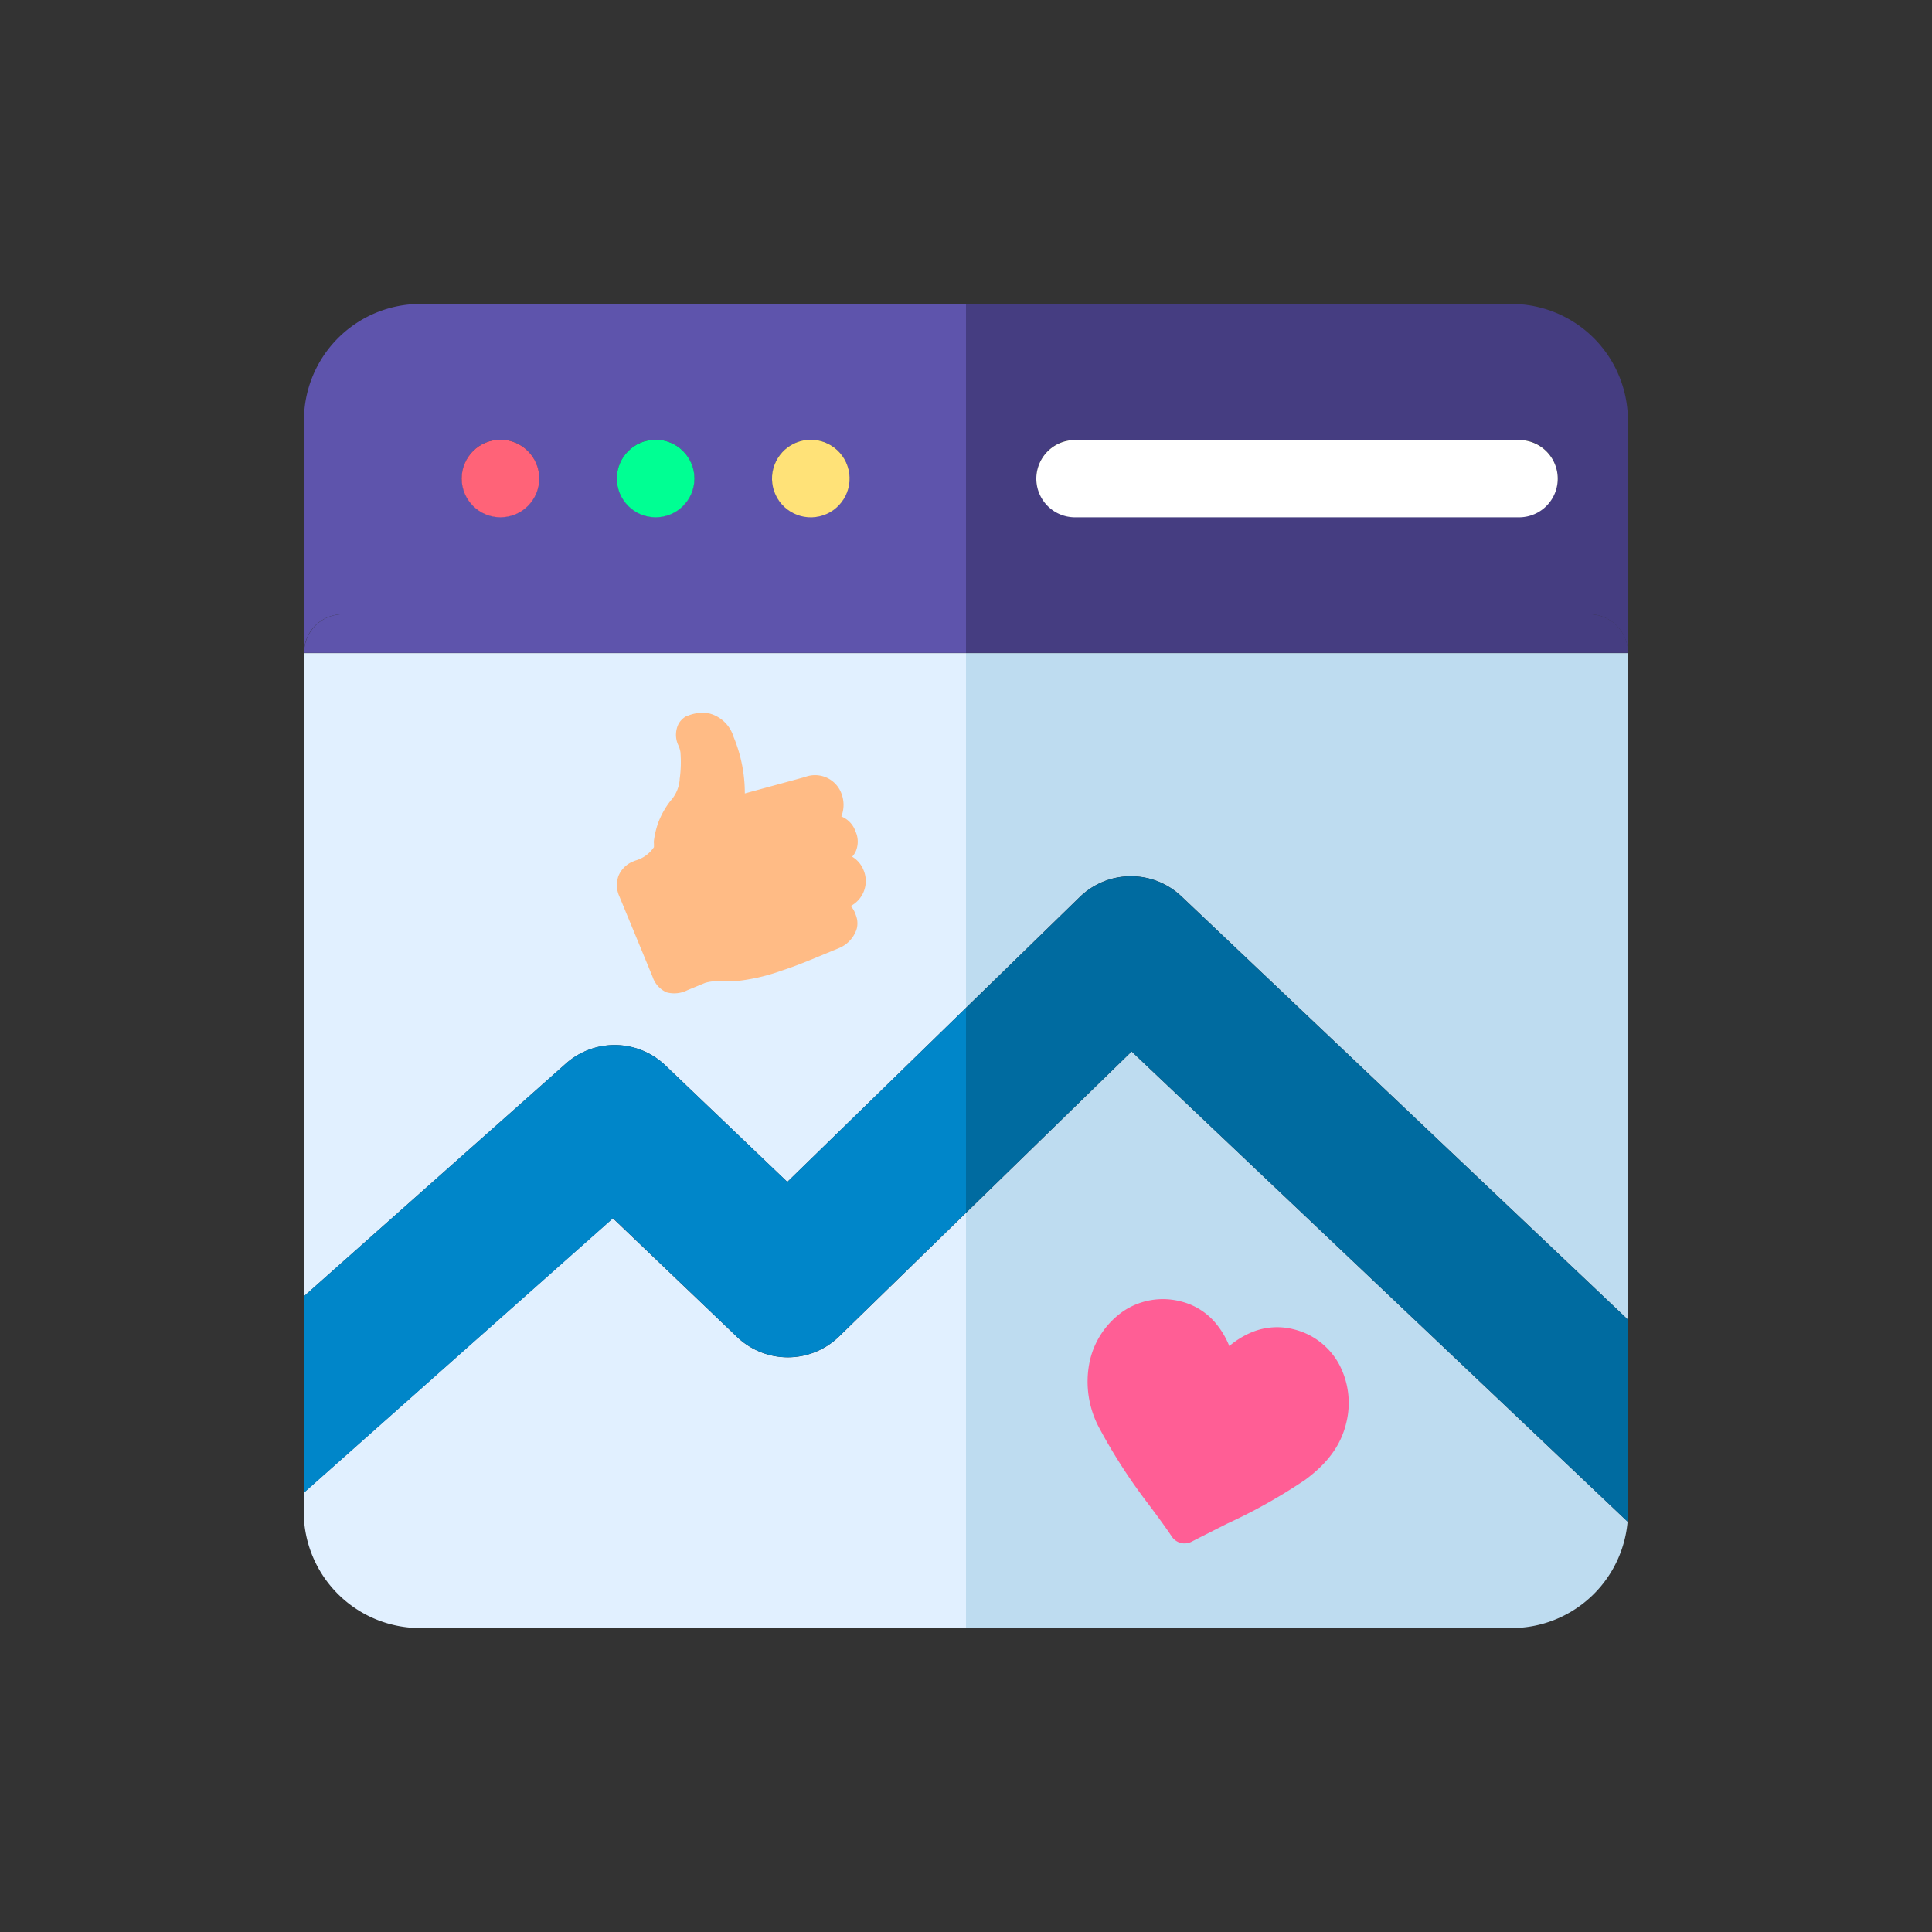 <svg id="Camada_1" data-name="Camada 1" xmlns="http://www.w3.org/2000/svg" viewBox="0 0 250 250"><rect x="0" y="0" width="250" height="250" fill="#333333" stroke="none"/><defs><style>.cls-1{fill:#e1f0ff;}.cls-2{fill:#bedcf0;}.cls-3{fill:#5e54ac;}.cls-4{fill:#453d81;}.cls-5{fill:#ff6378;}.cls-6{fill:#00ff93;}.cls-7{fill:#ffe278;}.cls-8{fill:#fff;}.cls-9{fill:#0086c9;}.cls-10{fill:#006ba0;}.cls-11{fill:#ffbb85;}.cls-12{fill:#ff5e95;}</style></defs><path class="cls-1" d="M86.1,137.86l15.78,15.08L125,130.41V84.51H39.33v83.23l33.9-30.12A9.5,9.5,0,0,1,86.1,137.86Z"/><path class="cls-1" d="M108.58,172.94a9.51,9.51,0,0,1-13.2.07L79.3,157.64l-40,35.52v2.45a15.08,15.08,0,0,0,15.06,15.06H125V156.94Z"/><path class="cls-2" d="M125,130.41l14.71-14.33a9.5,9.5,0,0,1,13.17-.09l57.79,54.79V84.51H125Z"/><path class="cls-2" d="M125,156.94v53.73h70.61a15.08,15.08,0,0,0,15-13.77l-64.18-60.84Z"/><path class="cls-3" d="M44.35,79.49H125V39.33H54.39A15.08,15.08,0,0,0,39.33,54.39V84.51A5,5,0,0,1,44.35,79.49ZM104.92,56.9a5,5,0,1,1-5,5A5,5,0,0,1,104.92,56.9Zm-20.08,0a5,5,0,1,1-5,5A5,5,0,0,1,84.84,56.9Zm-20.08,0a5,5,0,1,1-5,5A5,5,0,0,1,64.76,56.9Z"/><path class="cls-3" d="M125,79.49H44.35a5,5,0,0,0-5,5H125Z"/><path class="cls-4" d="M205.65,79.49a5,5,0,0,1,5,5V54.39a15.08,15.08,0,0,0-15.06-15.06H125V79.49ZM139.1,56.9h57.47a5,5,0,1,1,0,10H139.1a5,5,0,1,1,0-10Z"/><path class="cls-4" d="M205.65,79.49H125v5h85.67A5,5,0,0,0,205.65,79.49Z"/><circle class="cls-5" cx="64.76" cy="61.92" r="5.02"/><circle class="cls-6" cx="84.84" cy="61.92" r="5.02"/><circle class="cls-7" cx="104.92" cy="61.92" r="5.02" transform="translate(-11.42 25.76) rotate(-13.28)"/><path class="cls-8" d="M139.1,66.94h57.47a5,5,0,1,0,0-10H139.1a5,5,0,1,0,0,10Z"/><path class="cls-9" d="M95.38,173a9.51,9.51,0,0,0,13.2-.07l16.42-16V130.41l-23.12,22.53L86.1,137.86a9.5,9.5,0,0,0-12.87-.24l-33.9,30.12v25.42l40-35.52Z"/><path class="cls-10" d="M210.67,170.78,152.88,116a9.5,9.5,0,0,0-13.17.09L125,130.41v26.53l21.43-20.88,64.18,60.84c0-.43.06-.85.06-1.29Z"/><path class="cls-11" d="M108.87,102.65a4.1,4.1,0,0,1,0,3,3.21,3.21,0,0,1,1.83,1.93,3.17,3.17,0,0,1,.06,2.52,2.61,2.61,0,0,1-.49.76,3.5,3.5,0,0,1,1.45,1.68,3.65,3.65,0,0,1-1.64,4.7,2.92,2.92,0,0,1,.6,1,4.76,4.76,0,0,1,.19.57,2.81,2.81,0,0,1,.07.9,2.42,2.42,0,0,1-.21.83,4,4,0,0,1-2.13,2.13l-3.46,1.43c-1.45.6-2.77,1.1-4,1.5A25.23,25.23,0,0,1,94.78,127c-.58,0-1.09,0-1.55,0a5,5,0,0,0-2,.19l-2.28.94a3.78,3.78,0,0,1-2.69.28,3.32,3.32,0,0,1-1.81-2l-4.3-10.41a3.53,3.53,0,0,1-.11-2.68,3.44,3.44,0,0,1,2-1.89l.2-.08a4.28,4.28,0,0,0,2.38-1.73l0-.3c0-.06,0-.12,0-.16v0a1.77,1.77,0,0,1,0-.41,11.44,11.44,0,0,1,.54-2.25,10.6,10.6,0,0,1,1.61-2.88,4.65,4.65,0,0,0,1.18-2.72v-.09a15.93,15.93,0,0,0,.1-3.47,3.3,3.3,0,0,0-.25-.85,3.17,3.17,0,0,1,0-2.81,2.56,2.56,0,0,1,1-1l0,0,.06,0a4.84,4.84,0,0,1,3-.34,4.47,4.47,0,0,1,3.06,3,19,19,0,0,1,1.46,7.33l7.77-2.12A3.64,3.64,0,0,1,108.87,102.65Z"/><path class="cls-12" d="M174.18,184.22c-.69,2.8-2.37,5.11-5.28,7.26a71.41,71.41,0,0,1-10.13,5.69c-1.38.7-2.94,1.48-4.57,2.32a2,2,0,0,1-1.39.17h0a2,2,0,0,1-1.16-.8c-1-1.5-2.07-2.92-3-4.17h0a72.06,72.06,0,0,1-6.32-9.75,12.67,12.67,0,0,1-1.3-8.88,10.69,10.69,0,0,1,4.37-6.42,9.18,9.18,0,0,1,7.34-1.25,8.54,8.54,0,0,1,4.77,3.08,10.9,10.9,0,0,1,1.56,2.71h0a11.15,11.15,0,0,1,2.64-1.67,8.58,8.58,0,0,1,5.64-.51,9.14,9.14,0,0,1,5.92,4.52A10.67,10.67,0,0,1,174.18,184.22Z"/></svg>